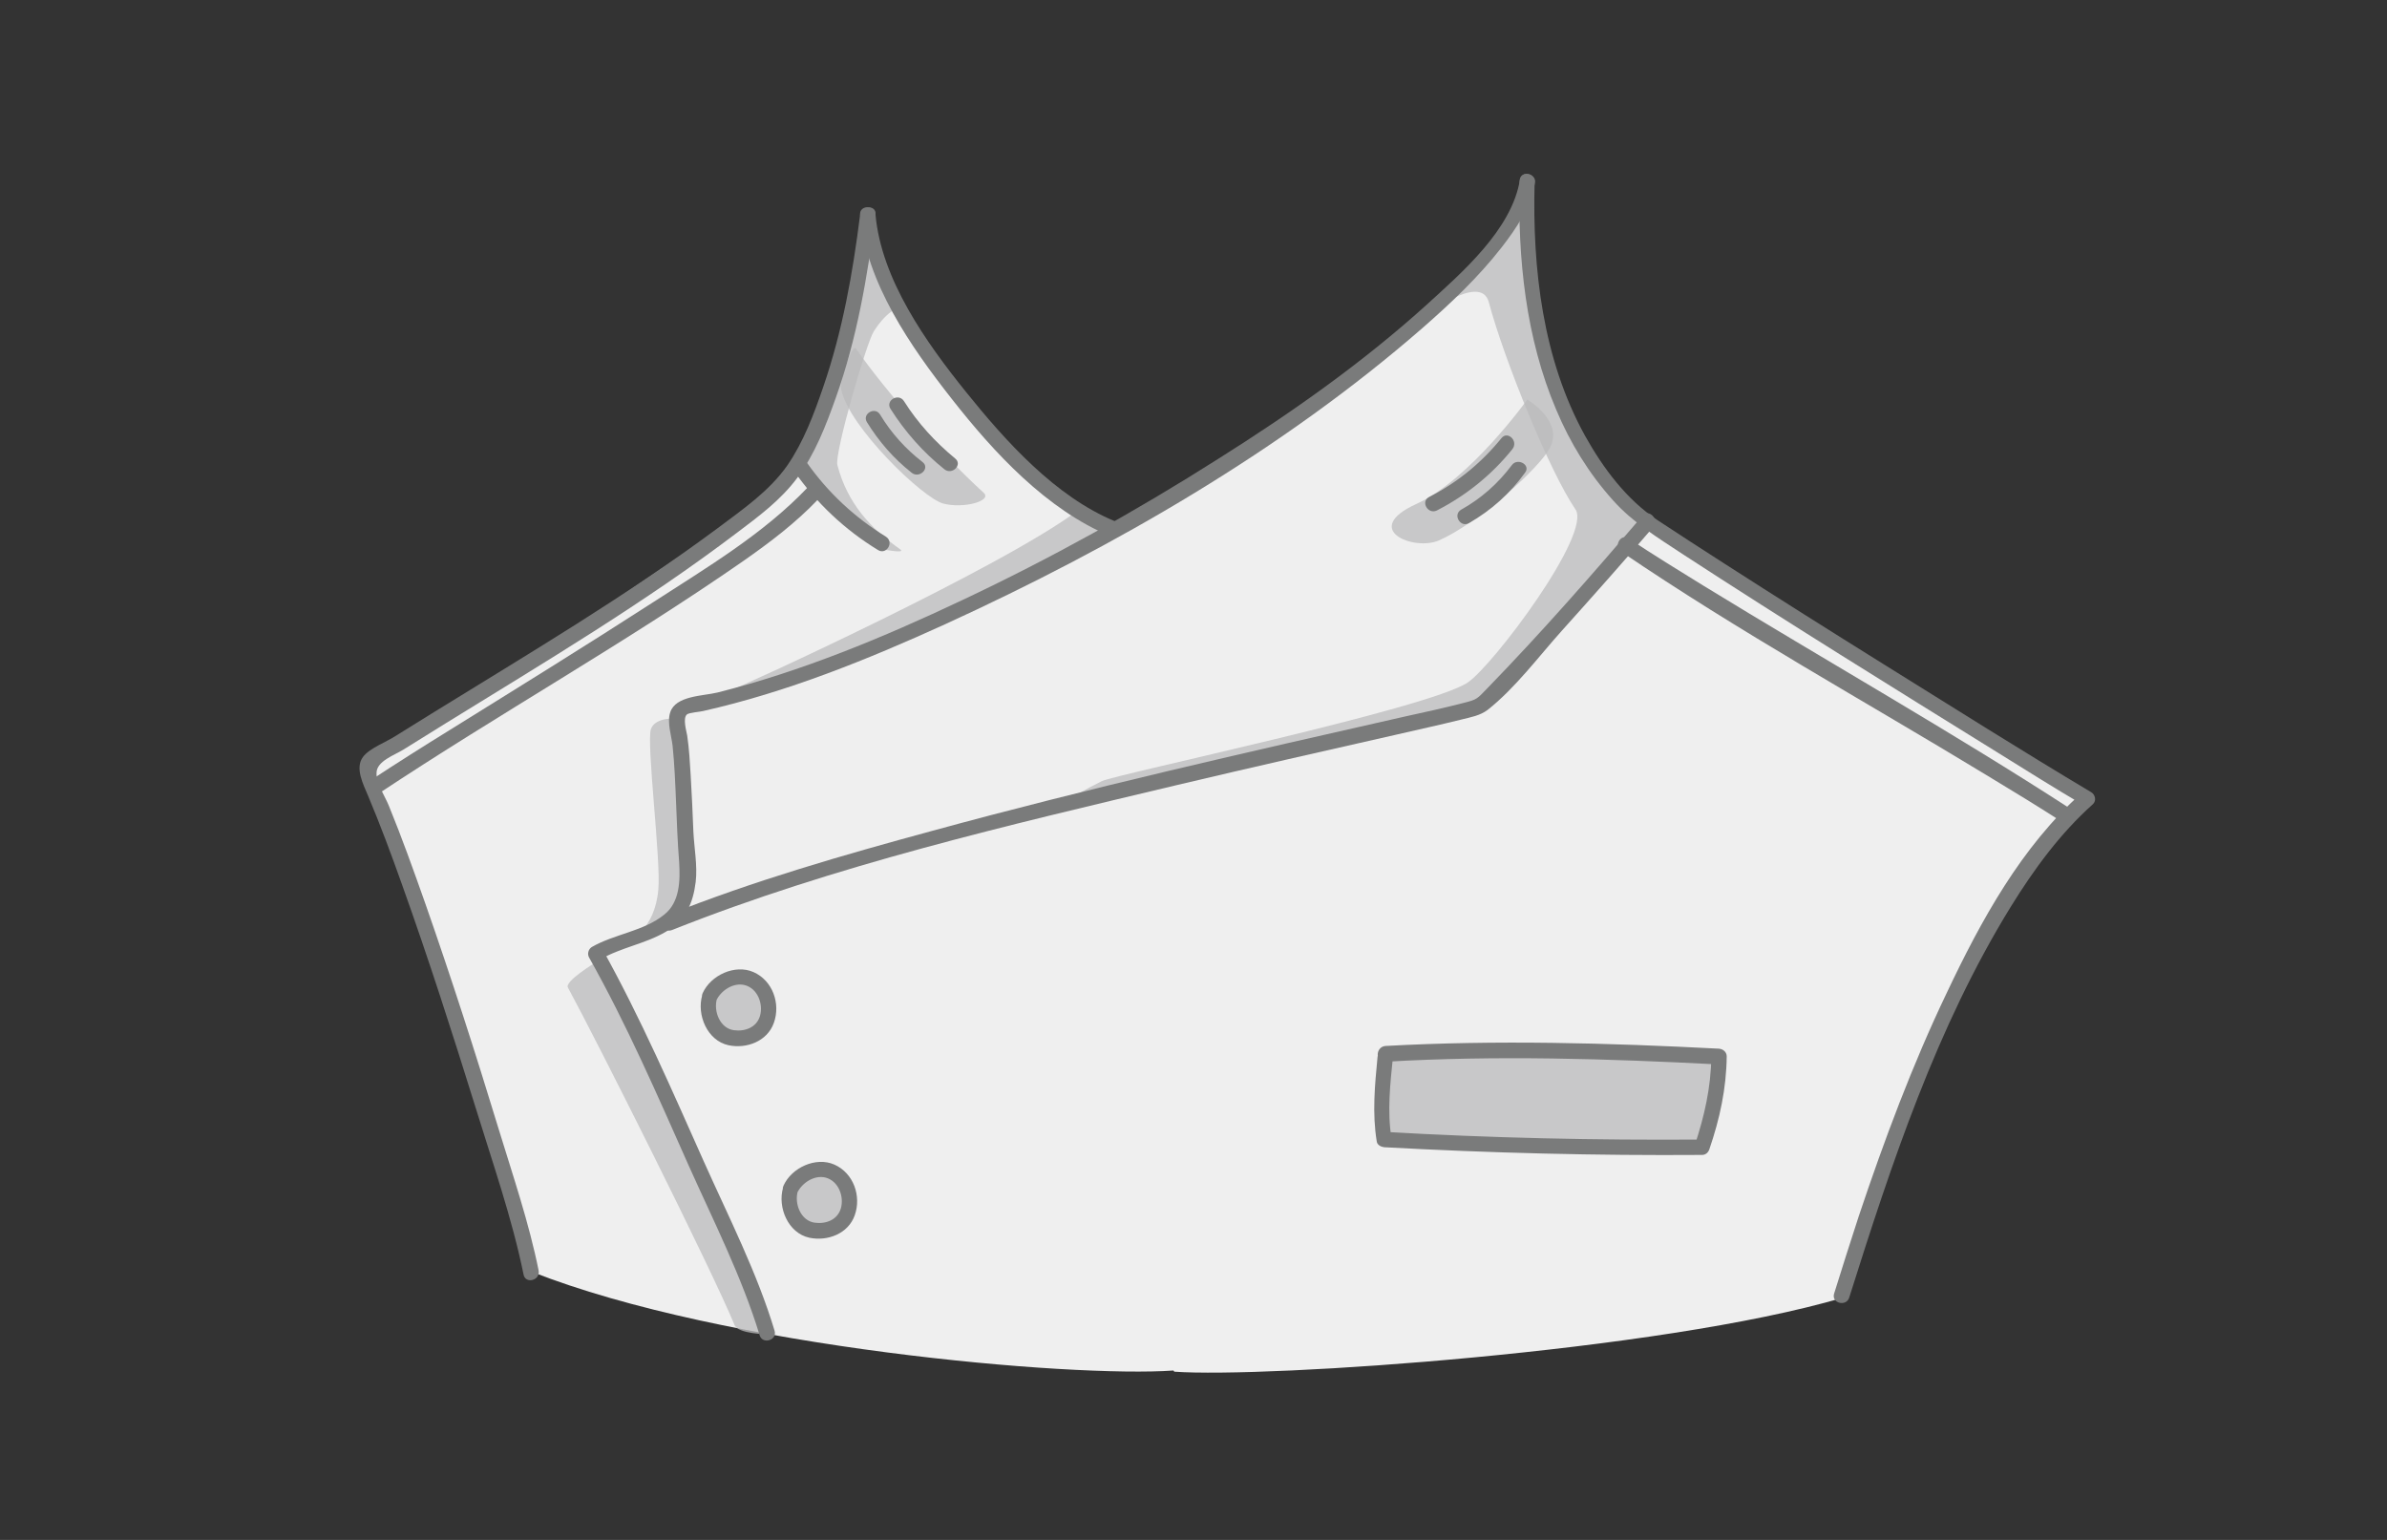 <?xml version="1.0" encoding="utf-8"?>
<!-- Generator: Adobe Illustrator 19.2.0, SVG Export Plug-In . SVG Version: 6.00 Build 0)  -->
<svg version="1.1" id="Layer_1" xmlns="http://www.w3.org/2000/svg" xmlns:xlink="http://www.w3.org/1999/xlink" x="0px" y="0px"
	 viewBox="0 0 620 400" style="enable-background:new 0 0 620 400;" xml:space="preserve">
<rect x="0" y="0" width="620" height="400" fill="#333333" stroke="none"/>
<style type="text/css">
	.st0{fill:#efefef;}
	.st1{opacity:0.75;}
	.st2{fill:#bbbbbc;}
	.st3{opacity:0.75;fill:#bbbbbc;enable-background:new    ;}
	.st4{fill:#7a7b7b;}
</style>
<g>
	<path class="st0" d="M526.7,197.2c-17.2-10.3-35.4-19.8-51.9-31.2c-10.9-7.5-21.6-15.2-32.9-22.1c-7.6-4.6-15.3-7.2-20.2-14.4
		l-2.1-2.1c-2.6-3.8-4.6-7.4-7.5-10.9c0-0.3-0.2-0.7-0.5-0.9c-0.3-0.2-0.6-0.5-0.9-0.8c-0.6-0.7-1.2-1.4-1.8-2.2
		c-0.1-0.1-0.2-0.2-0.3-0.3l-5.2-13.5l-4.6-17.5l-2-24l-0.1-8.5l-6.1,10L381,70.3l-14.7,15.1L352,98.6l-26.1,17.7h0.8
		c-0.2,0.1-0.4,0.3-0.7,0.4c-0.2,0.1-0.4,0.3-0.5,0.4c-3.2,1.8-6.9,2.7-9.9,4.8c-0.4,0.3-0.6,0.7-0.7,1.1l-25.8,14.2l-13.6-8.1
		l-21.6-19.7l-9.5-13l-10.7-16.8l-7.6-16.9c0,0-6.4,26.1-6.8,26.6c-0.4,0.5-8.9,24.6-8.9,24.6l-11.1,15.2l-81.7,55.4l-22.6,13
		l4.2,14.1c0.3,0.4,0.6,0.7,0.6,0.9c1.1,1.8,1.7,3.8,1.9,5.9c0.2,0.5,0.4,1,0.5,1.5c1.9,4.3,3.4,8.9,4.9,13.4
		c1.2,1.6,2.1,3.5,2.8,5.7c0.1,0.4,0.2,0.7,0.3,1.1c1.2,2.4,2.2,4.9,3.1,7.3c1.4,3.8,3,7.9,3.6,12c0.1,0.9,0.2,1.8,0.2,2.6
		c6.3,9.2,7,19.9,10.4,30.6c4.1,12.5,8.7,24.7,10.5,37.7c50.2,19.8,140.3,27.6,166.8,25.7l0.2,0.3c23.8,1.7,126.1-5.2,173.6-19.2
		c1.8-11.6,5.7-22.8,10.1-33.8c6-15,12.3-29.8,20-44c5.4-10,8.8-20.1,14.7-29.9c3.9-6.5,9.9-15.2,13.9-17l3.9-6.1
		C535.9,204,530.9,201,526.7,197.2z"/>
	<g>
		<g class="st1">
			<path class="st2" d="M184.3,259.1c-1.1,3.1,0.3,6.9,2.6,9.2c2.4,2.4,9.6,2,11.7-2c2.7-5.1-0.1-11.4-5.2-12.4
				C190.2,253.3,185.5,255.8,184.3,259.1z"/>
		</g>
		<g class="st1">
			<path class="st2" d="M205.3,309.1c-1.1,3.1,0.3,6.9,2.6,9.2c2.4,2.4,9.6,2,11.7-2c2.7-5.1-0.1-11.4-5.2-12.4
				C211.2,303.3,206.5,305.8,205.3,309.1z"/>
		</g>
		<g class="st1">
			<path class="st2" d="M359.8,273.8c30.2-1.8,56.5-0.9,86.7,0.7c0,9.2-1.6,15.4-4.4,23.5c-27.5,0.2-55.1-0.4-82.6-2
				c-1.2-6.8-0.3-14.4,0.3-21.4"/>
		</g>
		<path class="st3" d="M169.1,189.3c-1.3,3.3,2.6,34.1,1.9,41.7c-0.9,10.7-7.7,13.3-7.7,13.3l12.5-6.7l3-9.5c0,0-1.1-19-1.2-20
			c0-1-1.4-21.4-1.4-21.4S170.4,186,169.1,189.3z"/>
		<path class="st3" d="M280.1,132.5c-19.6,14.8-88,46.1-90.8,47s15.7-3.8,15.7-3.8l32.9-13.6l28.8-12.8l22.5-11.9
			C289.1,137.4,282.1,131,280.1,132.5z"/>
		<path class="st3" d="M233.7,79.8c0,0-3,0.5-6.7,6.2c-1.9,2.8-10.3,31.8-9.5,34.8c2.6,10,8.8,16.6,16.2,21.8c1.9,1.3-3.7,0.2-5.2,0
			s-23.4-18.9-22.1-20.9c1.3-2,4.7-8.6,4.7-8.6l5.2-13.4l5.9-22.9l2.3-13.5l1.5-3.9l3.6,11.7L233.7,79.8z"/>
		<path class="st3" d="M154.7,250c0,0-8.1,4.9-7.2,6.5c7.5,13.8,37.2,72.9,43.3,87.7c0.9,2.3,8.5,2.4,8.5,2.4l-5.9-15.1l-14.6-33.7
			l-15.5-33.3L154.7,250z"/>
		<path class="st3" d="M368.7,83c0,0,15.9-12.6,18-4.5c4,15,15.9,44.2,22.5,53.8c4.4,6.3-21.5,40.7-28,45
			c-10.2,6.8-91.3,23.8-95,25.6c-4.5,2.2-8,4.4-8,4.4l103.2-22.9l13.4-11.7l23.6-26.2l9-11l-6.1-6.4l-11.4-15.4l-9-23.4L397.2,68
			l-0.6-19l-3.7,8.8L380.7,72L368.7,83z"/>
		<path class="st3" d="M396.7,103.8c0,0-14.9,20.8-28.8,27.1c-14.5,6.6-0.8,12.3,5.8,9.5c10.1-4.4,26.2-18.8,28.9-24.1
			C406.2,109.3,396.7,103.8,396.7,103.8z"/>
		<path class="st3" d="M218.5,101.2c2,9.7,21.2,28.2,26.5,29.6s12.8-0.7,10.5-2.8c-11.5-10.5-25.8-26.8-33.2-37.5
			C221.4,89.3,218,98.4,218.5,101.2z"/>
	</g>
	<g>
		<g>
			<path class="st4" d="M394.7,47.1c-0.5,20.1,1.6,40.7,9.5,59.3c3.6,8.6,8.5,16.6,14.8,23.6c5.2,5.8,11.5,9.6,18,13.9
				c27,17.6,54.5,34.6,81.9,51.6c7.4,4.6,14.7,9.2,22.2,13.6c-0.1-1-0.3-2.1-0.4-3.1c-15.6,13.8-26.2,33.2-35,51.8
				c-9,18.8-16.3,38.4-22.9,58.1c-2.2,6.7-4.3,13.4-6.4,20.1c-0.8,2.5,3.1,3.5,3.9,1.1c11-34.9,22.7-70.3,42-101.6
				c6-9.7,12.8-19,21.3-26.6c1-0.9,0.6-2.5-0.4-3.1c-18.1-10.8-36-22.1-54-33.3c-13.8-8.6-27.6-17.3-41.3-26.1
				c-5.8-3.7-11.6-7.5-17.4-11.3c-8.1-5.4-14.1-13.5-18.8-21.9c-11-19.9-13.7-43.4-13.1-65.8C398.7,44.5,394.7,44.5,394.7,47.1
				L394.7,47.1z"/>
		</g>
		<g>
			<path class="st4" d="M223.4,55.8c-1.9,15.2-4.6,30.3-9.6,44.8c-2.4,7-5.1,14.2-9.3,20.3c-4.8,6.8-11.6,11.4-18.1,16.3
				c-23.7,17.6-49.1,32.6-74.2,48.1c-3.2,2-6.3,3.9-9.5,5.9c-2.3,1.5-6.8,3.2-8.4,5.4c-2.2,2.9,0.1,7.2,1.3,10.1
				c3.2,7.6,6.1,15.4,8.9,23.3c6.8,19,13,38.3,19,57.6c4.4,14.3,9.5,28.8,12.5,43.5c0.5,2.5,4.4,1.5,3.9-1.1
				c-2.5-12.4-6.7-24.7-10.4-36.8c-6-19.7-12.3-39.3-19.1-58.7c-3-8.5-6-16.9-9.4-25.2c-1-2.5-3.3-5.8-3.2-8.5c0-3.1,4.6-4.6,7-6.1
				c3.7-2.3,7.4-4.6,11.1-6.9c25.6-15.8,51.5-31.2,75.5-49.4c5.7-4.3,11.4-8.5,15.7-14.3c4.6-6.2,7.4-13.5,10-20.8
				c5.5-15.4,8.2-31.4,10.3-47.6C227.7,53.2,223.7,53.3,223.4,55.8L223.4,55.8z"/>
		</g>
		<g>
			<path class="st4" d="M394.8,46.6c-2.1,13.1-15.2,24.3-24.4,32.7c-16.6,15-35.1,28-54,39.9c-21.4,13.6-43.6,25.9-66.5,36.7
				c-20.5,9.7-41.7,18.5-63.6,24c-3.7,0.9-10.8,0.8-12.2,5.1c-0.9,2.6,0.3,6.1,0.6,8.7c0.5,4.9,0.7,9.8,0.9,14.7
				c0.2,5.2,0.4,10.4,0.8,15.5c0.3,4.8,0.2,10.5-3.9,13.7c-5.3,4.3-12.9,5-18.8,8.4c-0.9,0.6-1.2,1.8-0.7,2.7
				c9.8,17.4,17.8,35.9,25.9,54.1c6.4,14.3,13.8,28.9,18.4,44c0.7,2.5,4.6,1.4,3.9-1.1c-4.5-15-11.9-29.5-18.3-43.8
				c-8.3-18.6-16.5-37.5-26.4-55.3c-0.2,0.9-0.5,1.8-0.7,2.7c5.4-3.2,11.8-4.1,17.2-7.3c5.1-3,7-7.3,7.7-12.9
				c0.5-4.2-0.4-8.9-0.6-13.1c-0.2-4.9-0.4-9.7-0.7-14.6c-0.2-3.4-0.4-6.9-0.9-10.3c-0.2-1.2-1.2-4.5-0.1-5.5
				c0.5-0.5,3.5-0.7,4.2-0.9c21.8-4.9,42.8-13.4,63-22.6c43.9-20.1,87.5-45.2,124-77C376.9,78.7,384,72,390,64.3
				c3.8-4.9,7.7-10.6,8.7-16.9C399.1,45.2,395.2,44.1,394.8,46.6L394.8,46.6z"/>
		</g>
		<g>
			<path class="st4" d="M426.6,134c-13,15.2-26.3,30.4-40.2,44.7c-2.8,2.9-2.7,3-6.3,3.9c-5,1.3-10.1,2.4-15.1,3.5
				c-41.1,9.3-82.2,18.6-122.8,29.7c-23.2,6.3-46.5,13-68.8,21.9c-2.4,0.9-1.3,4.8,1.1,3.9c42.2-16.8,87.2-27.2,131.3-37.7
				c19-4.5,38-8.8,57-13.1c5.6-1.3,11.2-2.5,16.8-3.9c2.4-0.6,4.8-1,6.8-2.5c7.2-5.7,13.2-13.8,19.3-20.6c8-8.9,16-17.9,23.8-27
				C431,134.9,428.2,132,426.6,134L426.6,134z"/>
		</g>
		<g>
			<path class="st4" d="M182.4,258.5c-1.5,5.1,1.3,11.8,6.8,13c4.7,1,10.1-1,11.8-5.8c1.8-5-0.3-11-5.3-13.2
				c-4.8-2.1-11.1,0.8-13.2,5.5c-1,2.3,2.4,4.4,3.5,2c1.2-2.7,4.5-4.9,7.5-4.1c3.3,0.9,4.8,4.9,3.9,8c-0.9,3-3.9,4.1-6.8,3.7
				c-3.6-0.5-5.3-4.9-4.4-8.1C186.9,257.1,183.1,256.1,182.4,258.5z"/>
		</g>
		<g>
			<path class="st4" d="M203.4,308.5c-1.5,5.1,1.3,11.8,6.8,13c4.7,1,10.1-1,11.8-5.8c1.8-5-0.3-11-5.3-13.2
				c-4.8-2.1-11.1,0.8-13.2,5.5c-1,2.3,2.4,4.4,3.5,2c1.2-2.7,4.5-4.9,7.5-4.1c3.3,0.9,4.8,4.9,3.9,8c-0.9,3-3.9,4.1-6.8,3.7
				c-3.6-0.5-5.3-4.9-4.4-8.1C207.9,307.1,204.1,306.1,203.4,308.5z"/>
		</g>
		<g>
			<path class="st4" d="M359.8,275.8c28.9-1.7,57.8-0.8,86.7,0.7c-0.7-0.7-1.3-1.3-2-2c-0.1,8-1.8,15.4-4.3,23
				c0.6-0.5,1.3-1,1.9-1.5c-27.6,0.2-55.1-0.4-82.6-2c0.6,0.5,1.3,1,1.9,1.5c-1.1-6.9-0.3-13.9,0.4-20.9c0.2-2.6-3.8-2.5-4,0
				c-0.7,7.3-1.4,14.6-0.2,21.9c0.1,0.9,1.1,1.4,1.9,1.5c27.5,1.5,55.1,2.2,82.6,2c0.9,0,1.6-0.6,1.9-1.5c2.7-7.9,4.4-15.7,4.5-24.1
				c0-1.1-0.9-1.9-2-2c-28.9-1.5-57.8-2.3-86.7-0.7C357.2,272,357.2,276,359.8,275.8L359.8,275.8z"/>
		</g>
		<g>
			<path class="st4" d="M223.4,55.8c1.6,17.7,13.2,34.3,23.8,47.8c10.9,13.9,24.6,28.8,41.3,35.7c2.4,1,3.4-2.9,1.1-3.9
				c-15.5-6.4-28.4-20.8-38.7-33.6s-22-29.2-23.5-46.1C227.2,53.2,223.2,53.2,223.4,55.8L223.4,55.8z"/>
		</g>
		<g>
			<path class="st4" d="M390,113.8c-5.2,6.4-11.4,11.5-18.8,15.3c-2.3,1.2-0.3,4.6,2,3.5c7.6-3.9,14.2-9.2,19.6-15.9
				C394.5,114.6,391.6,111.8,390,113.8L390,113.8z"/>
		</g>
		<g>
			<path class="st4" d="M392.7,120.8c-3.6,4.8-8,8.7-13.2,11.6c-2.2,1.3-0.2,4.7,2,3.5c5.8-3.3,10.7-7.7,14.6-13.1
				C397.7,120.8,394.2,118.8,392.7,120.8L392.7,120.8z"/>
		</g>
		<g>
			<path class="st4" d="M225.2,109.7c3.1,5,6.9,9.4,11.6,13.1c2,1.6,4.9-1.2,2.8-2.8c-4.4-3.4-8.1-7.5-11-12.3
				C227.3,105.5,223.8,107.5,225.2,109.7L225.2,109.7z"/>
		</g>
		<g>
			<path class="st4" d="M231.3,106.2c3.8,6,8.5,11.3,14,15.7c2,1.6,4.8-1.2,2.8-2.8c-5.2-4.3-9.7-9.2-13.3-14.9
				C233.4,102,229.9,104,231.3,106.2L231.3,106.2z"/>
		</g>
		<g>
			<path class="st4" d="M206.2,122.3c5.9,8.4,13.2,15.3,21.9,20.6c2.2,1.3,4.2-2.1,2-3.5c-8.1-5-15-11.4-20.5-19.2
				C208.2,118.2,204.7,120.2,206.2,122.3L206.2,122.3z"/>
		</g>
		<g>
			<path class="st4" d="M421.1,143.3c30.6,20.8,63.2,38.8,94.8,58c6.8,4.1,13.5,8.2,20.2,12.5c2.2,1.4,4.2-2.1,2-3.5
				c-31.3-20.3-63.9-38.7-95.7-58.2c-6.5-4-13-8-19.3-12.2C421,138.4,419,141.9,421.1,143.3L421.1,143.3z"/>
		</g>
		<g>
			<path class="st4" d="M209.8,126.6c-11.5,12.1-26.2,20.8-40.1,29.8c-17.5,11.3-35.3,22.3-53,33.3c-6.8,4.2-13.6,8.5-20.3,12.9
				c-2.1,1.4-0.1,4.9,2,3.5c31.2-20.7,63.9-39,94.7-60.4c7-4.9,13.6-9.9,19.5-16.1C214.4,127.5,211.6,124.7,209.8,126.6L209.8,126.6
				z"/>
		</g>
	</g>
</g>
</svg>
